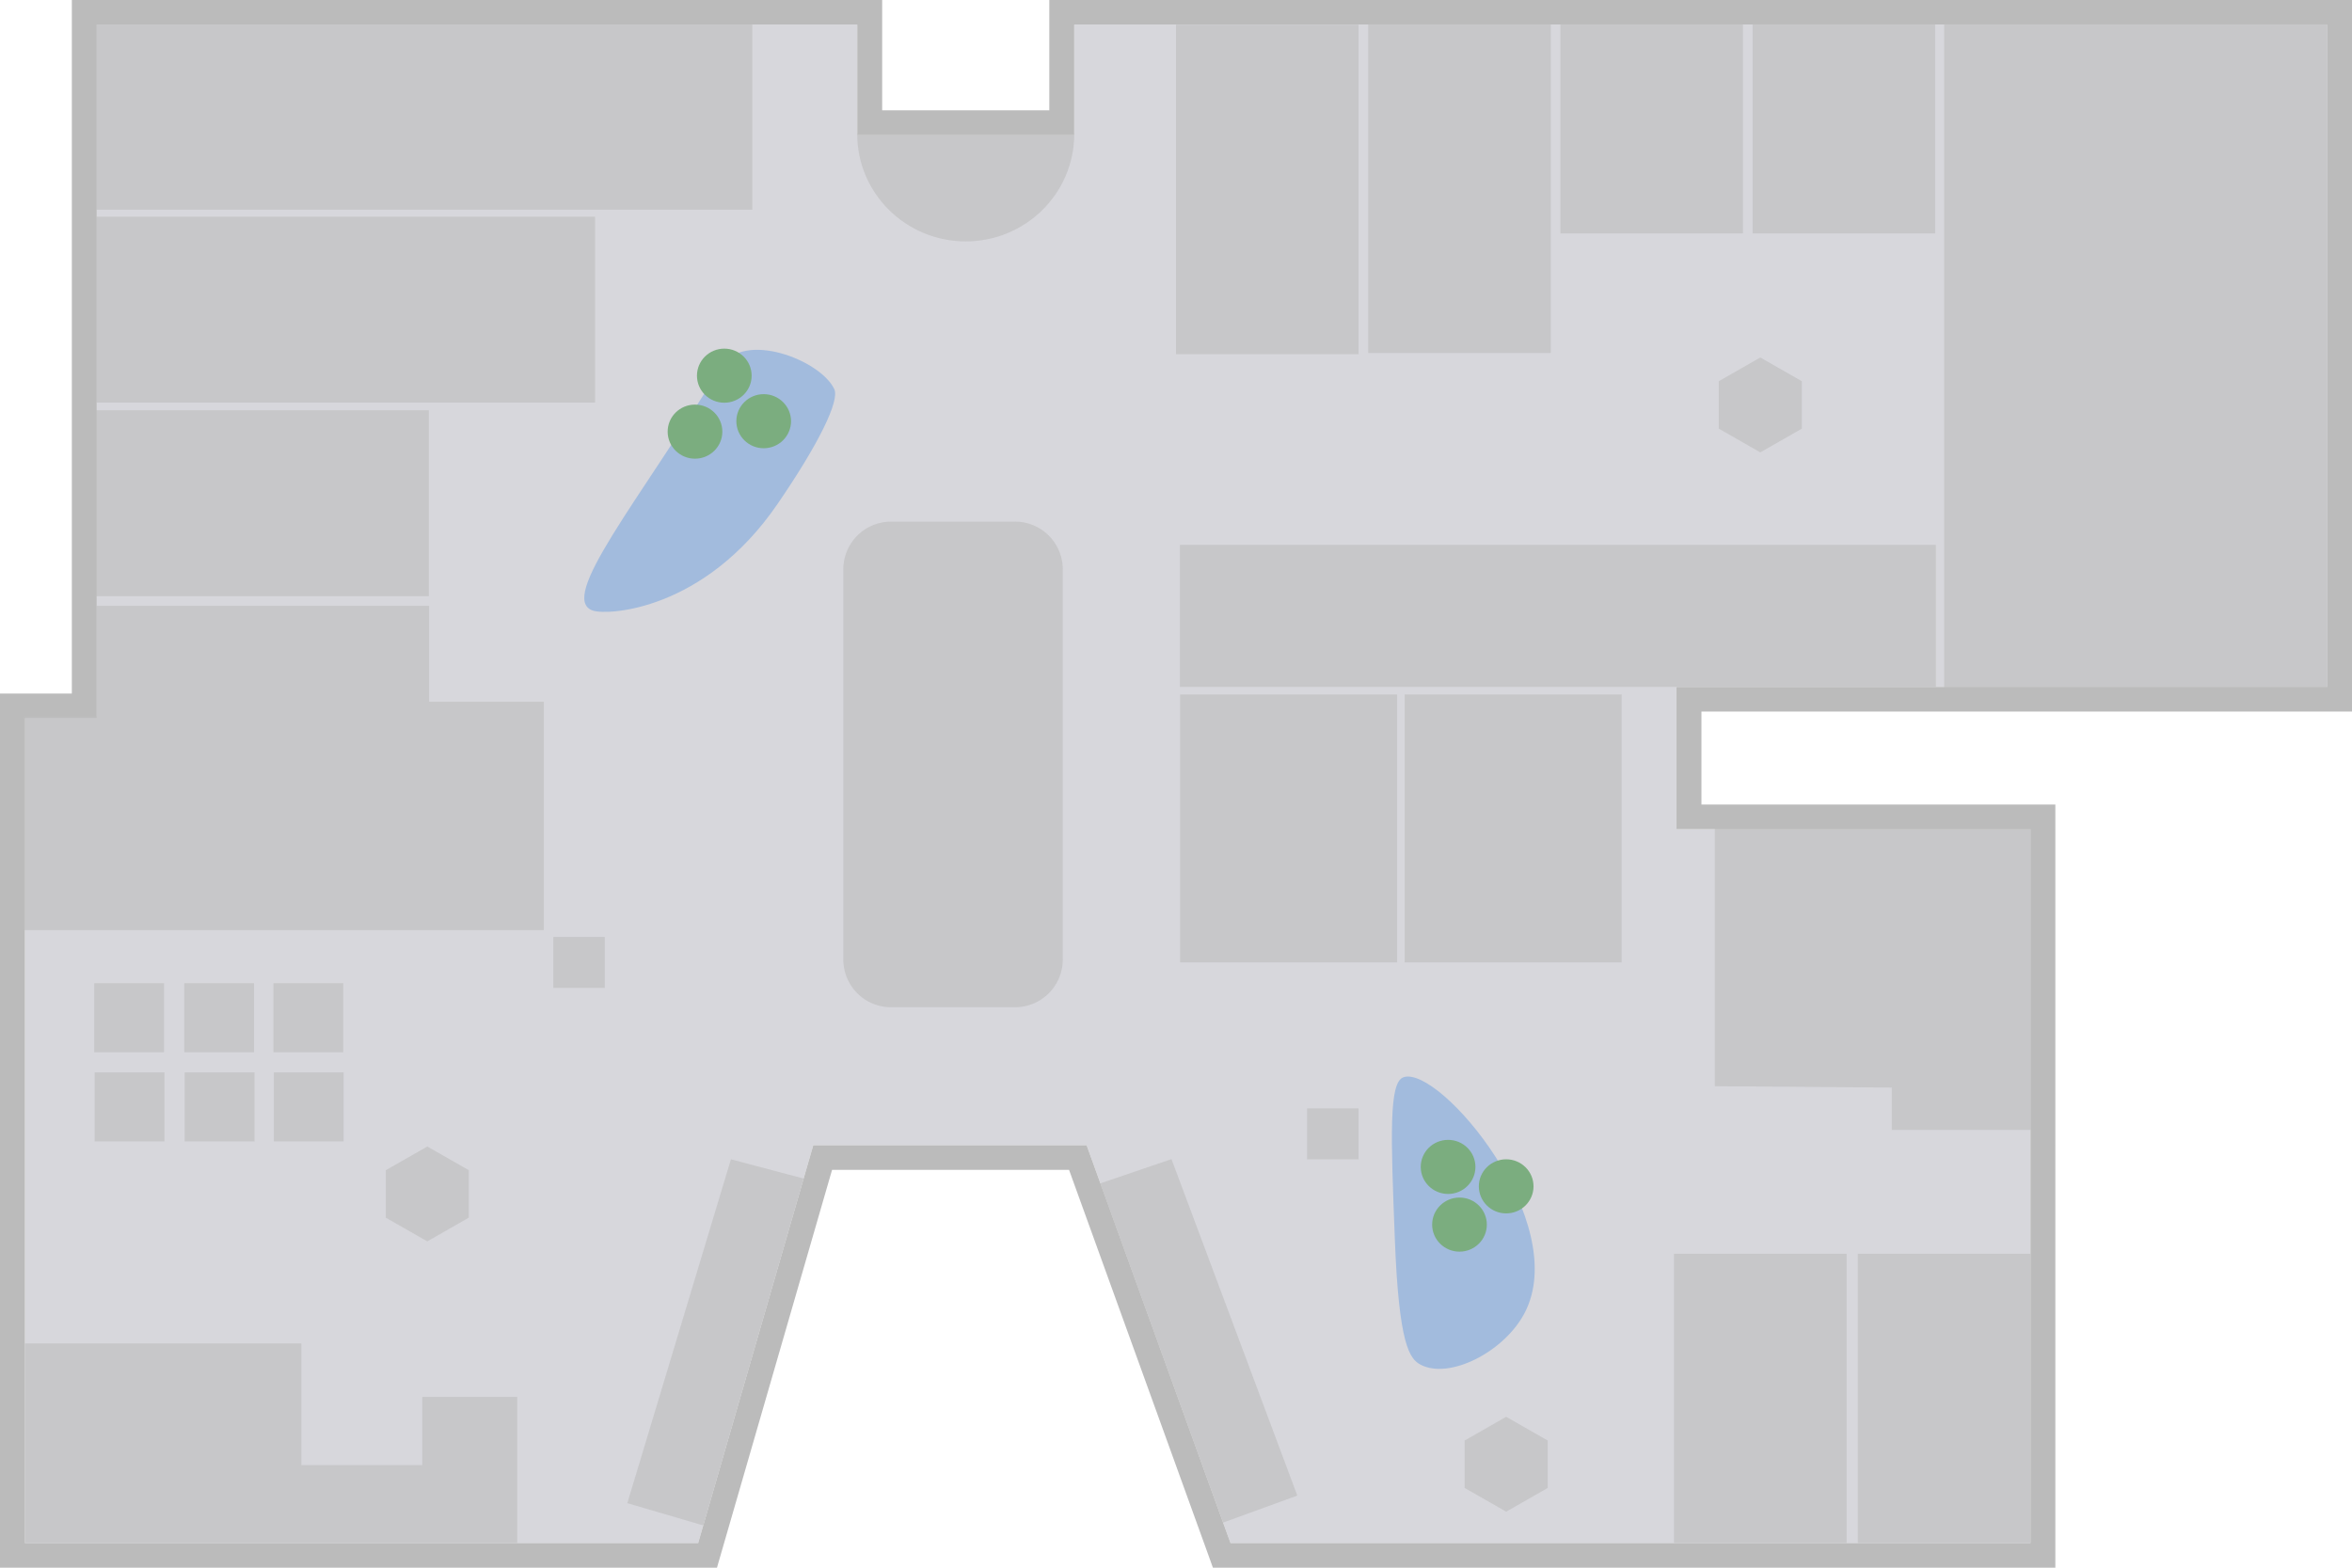 <?xml version="1.0" encoding="utf-8"?>
<svg version="1.1" xmlns="http://www.w3.org/2000/svg" xmlns:xlink="http://www.w3.org/1999/xlink" viewBox="0 0 1200 800" width="100%" height="100%" preserveAspectRatio="xMidYMid meet">
  <style type="text/css">
    .map__ground {
    	fill: #d7d7dc;
    }

    .map__outline {
    	-webkit-transition: fill 0.3s;
    	transition: fill 0.3s;
    	fill: #bbb;
    }

    .level:hover .map__outline,
    .level--current .map__outline {
    	fill: #a6a3a8;
    }

    .map__tree {
    	fill: #7bad7f;
    }

    .map__lake {
    	fill: #a2bbdd;
    }

    .map__space {
    	-webkit-transition: fill-opacity 0.8s;
    	transition: fill-opacity 0.8s;
    	fill: #bdbdbd;
    	fill-opacity: 0.6;
    }

    .level--current .map__space {
    	fill-opacity: 1;
    }

     .map__space--selected {
     	fill: #A4A4A4;
     }
  </style>
  <title>Map Level 1</title>
  <polygon points="1035.94 787.41 1035.94 423.16 855.37 423.16 855.37 350.52 1187.28 350.52 1187.28 12.59 548.09 12.59 548.09 68.87 437.36 68.87 437.36 12.59 49.37 12.59 49.37 366.5 12.72 366.5 12.72 787.41 356.2 787.41 414.93 584.41 554.4 584.41 627.81 787.41 1035.94 787.41" class="map__ground" />
  <path d="M1187.28,12.59V350.52H855.37v72.64h180.58V787.41H627.81l-73.41-203H414.93l-58.73,203H12.72V366.5H49.37V12.59h388V68.87H548.08V12.59h639.19M1200,0H535.36V56.28H450.09V0H36.65V353.91H0V800H365.8l2.64-9.13L424.52,597H545.44l70.39,194.65,3,8.35h429.82V410.57H868.09V363.11H1200V0h0Z" class="map__outline" />
  <path d="M425.68,198.63c-6.85-14.83-46.38-30.35-58-11.24-41.24,67.9-83.63,118.16-65.12,124.22,7.55,2.48,56.77.11,94.11-54.39,21.35-31.13,31.71-52.74,29-58.59h0Z" class="map__lake" />
  <ellipse cx="389.64" cy="214.94" rx="13.95" ry="13.8" class="map__tree" />
  <ellipse cx="369.54" cy="191.71" rx="13.95" ry="13.8" class="map__tree" />
  <ellipse cx="354.59" cy="220.27" rx="13.95" ry="13.8" class="map__tree" />
  <path d="M724.87,696.45c14.61,7.58,42.34-6.42,52.85-26.15,24.57-46.13-43.25-126.94-61.66-120.57-7.5,2.6-6.47,29.34-4.4,82.81C713.74,686.25,719.12,693.46,724.87,696.45Z" class="map__lake" />
  <ellipse cx="738.82" cy="595.48" rx="13.95" ry="13.8" class="map__tree" />
  <ellipse cx="768.46" cy="605.4" rx="13.95" ry="13.8" class="map__tree" />
  <ellipse cx="744.64" cy="624.92" rx="13.95" ry="13.8" class="map__tree" />
  <polygon data-space="1.04" points="874.9,554.3 874.9,422.9 1036.1,422.9 1036.1,576.6 965.2,576.6 965.2,555" class="map__space" />
  <rect x="854.08" y="639.79" width="88.09" height="147.62" class="map__space" />
  <rect x="947.85" y="639.79" width="88.09" height="147.62" class="map__space" />
  <polygon points="768.46 722.99 789.65 735.1 789.65 759.31 768.46 771.42 747.27 759.31 747.27 735.1 768.46 722.99" class="map__space" />
  <rect x="666.88" y="565.62" width="26.26" height="25.99" class="map__space" />
  <rect data-space="1.07" x="716.66" y="354.39" width="110.72" height="136.73" class="map__space" />
  <rect x="602.1" y="354.39" width="110.72" height="136.73" class="map__space" />
  <path data-space="1.05" d="M454.76,266.19h63a24.34,24.34,0,0,1,24.47,24.21h0V489.82A24.34,24.34,0,0,1,517.74,514h-63a24.34,24.34,0,0,1-24.47-24.21h0V290.4a24.34,24.34,0,0,1,24.47-24.21h0Z" class="map__space" />
  <path d="M492.72,123.19c30.57,0,55.36-24.53,55.36-54.78H437.36C437.36,98.67,462.15,123.19,492.72,123.19Z" class="map__space" />
  <rect data-space="1.09" x="600" y="12.59" width="93.14" height="168.14" class="map__space" />
  <rect data-space="1.08" x="698.07" y="12" width="93.14" height="168.14" class="map__space" />
  <rect x="796.13" y="12" width="93.14" height="107.12" class="map__space" />
  <rect x="894.18" y="12" width="93.14" height="107.12" class="map__space" />
  <rect data-space="1.03" x="991.9" y="12" width="195.4" height="339.1" class="map__space" />
  <rect x="602" y="278.06" width="385.71" height="72.46" class="map__space" />
  <rect x="48.89" y="209.37" width="169.92" height="94.85" class="map__space" />
  <rect data-space="1.02" x="49.12" y="110.57" width="254.49" height="94.85" class="map__space" />
  <rect data-space="1.06" x="49.09" y="12.16" width="334.73" height="94.85" class="map__space" />
  <polygon points="898.12 182.42 919.31 194.53 919.31 218.74 898.12 230.85 876.93 218.74 876.93 194.53 898.12 182.42" class="map__space" />
  <polygon points="49.18 309.14 218.94 309.14 218.94 358.1 277.46 358.1 277.46 474.63 11.72 474.63 11.72 365.63 49.18 365.63 49.18 309.14" class="map__space" />
  <polygon data-space="1.01" points="12.72 685.56 153.78 685.56 153.78 747.64 215.44 747.64 215.44 712.85 263.89 712.85 263.89 787.41 12.72 787.41 12.72 685.56" class="map__space" />
  <rect x="48.08" y="501.73" width="35.61" height="35.23" class="map__space" />
  <rect x="94.01" y="501.73" width="35.61" height="35.23" class="map__space" />
  <rect x="139.5" y="501.73" width="35.61" height="35.23" class="map__space" />
  <rect x="48.3" y="547.25" width="35.61" height="35.23" class="map__space" />
  <rect x="94.24" y="547.25" width="35.61" height="35.23" class="map__space" />
  <rect x="139.72" y="547.25" width="35.61" height="35.23" class="map__space" />
  <rect x="282.3" y="478.13" width="26.26" height="25.99" class="map__space" />
  <polygon points="218.01 585.07 239.2 597.17 239.2 621.38 218.01 633.49 196.82 621.38 196.82 597.17 218.01 585.07" class="map__space" />
  <polygon points="410.01 601.42 358.8 778.44 320.06 767.07 372.92 591.6 410.01 601.42" class="map__space" />
  <polygon points="561.3,603.9 624,777 661.9,763.2 597.7,591.5" class="map__space" />
</svg>

